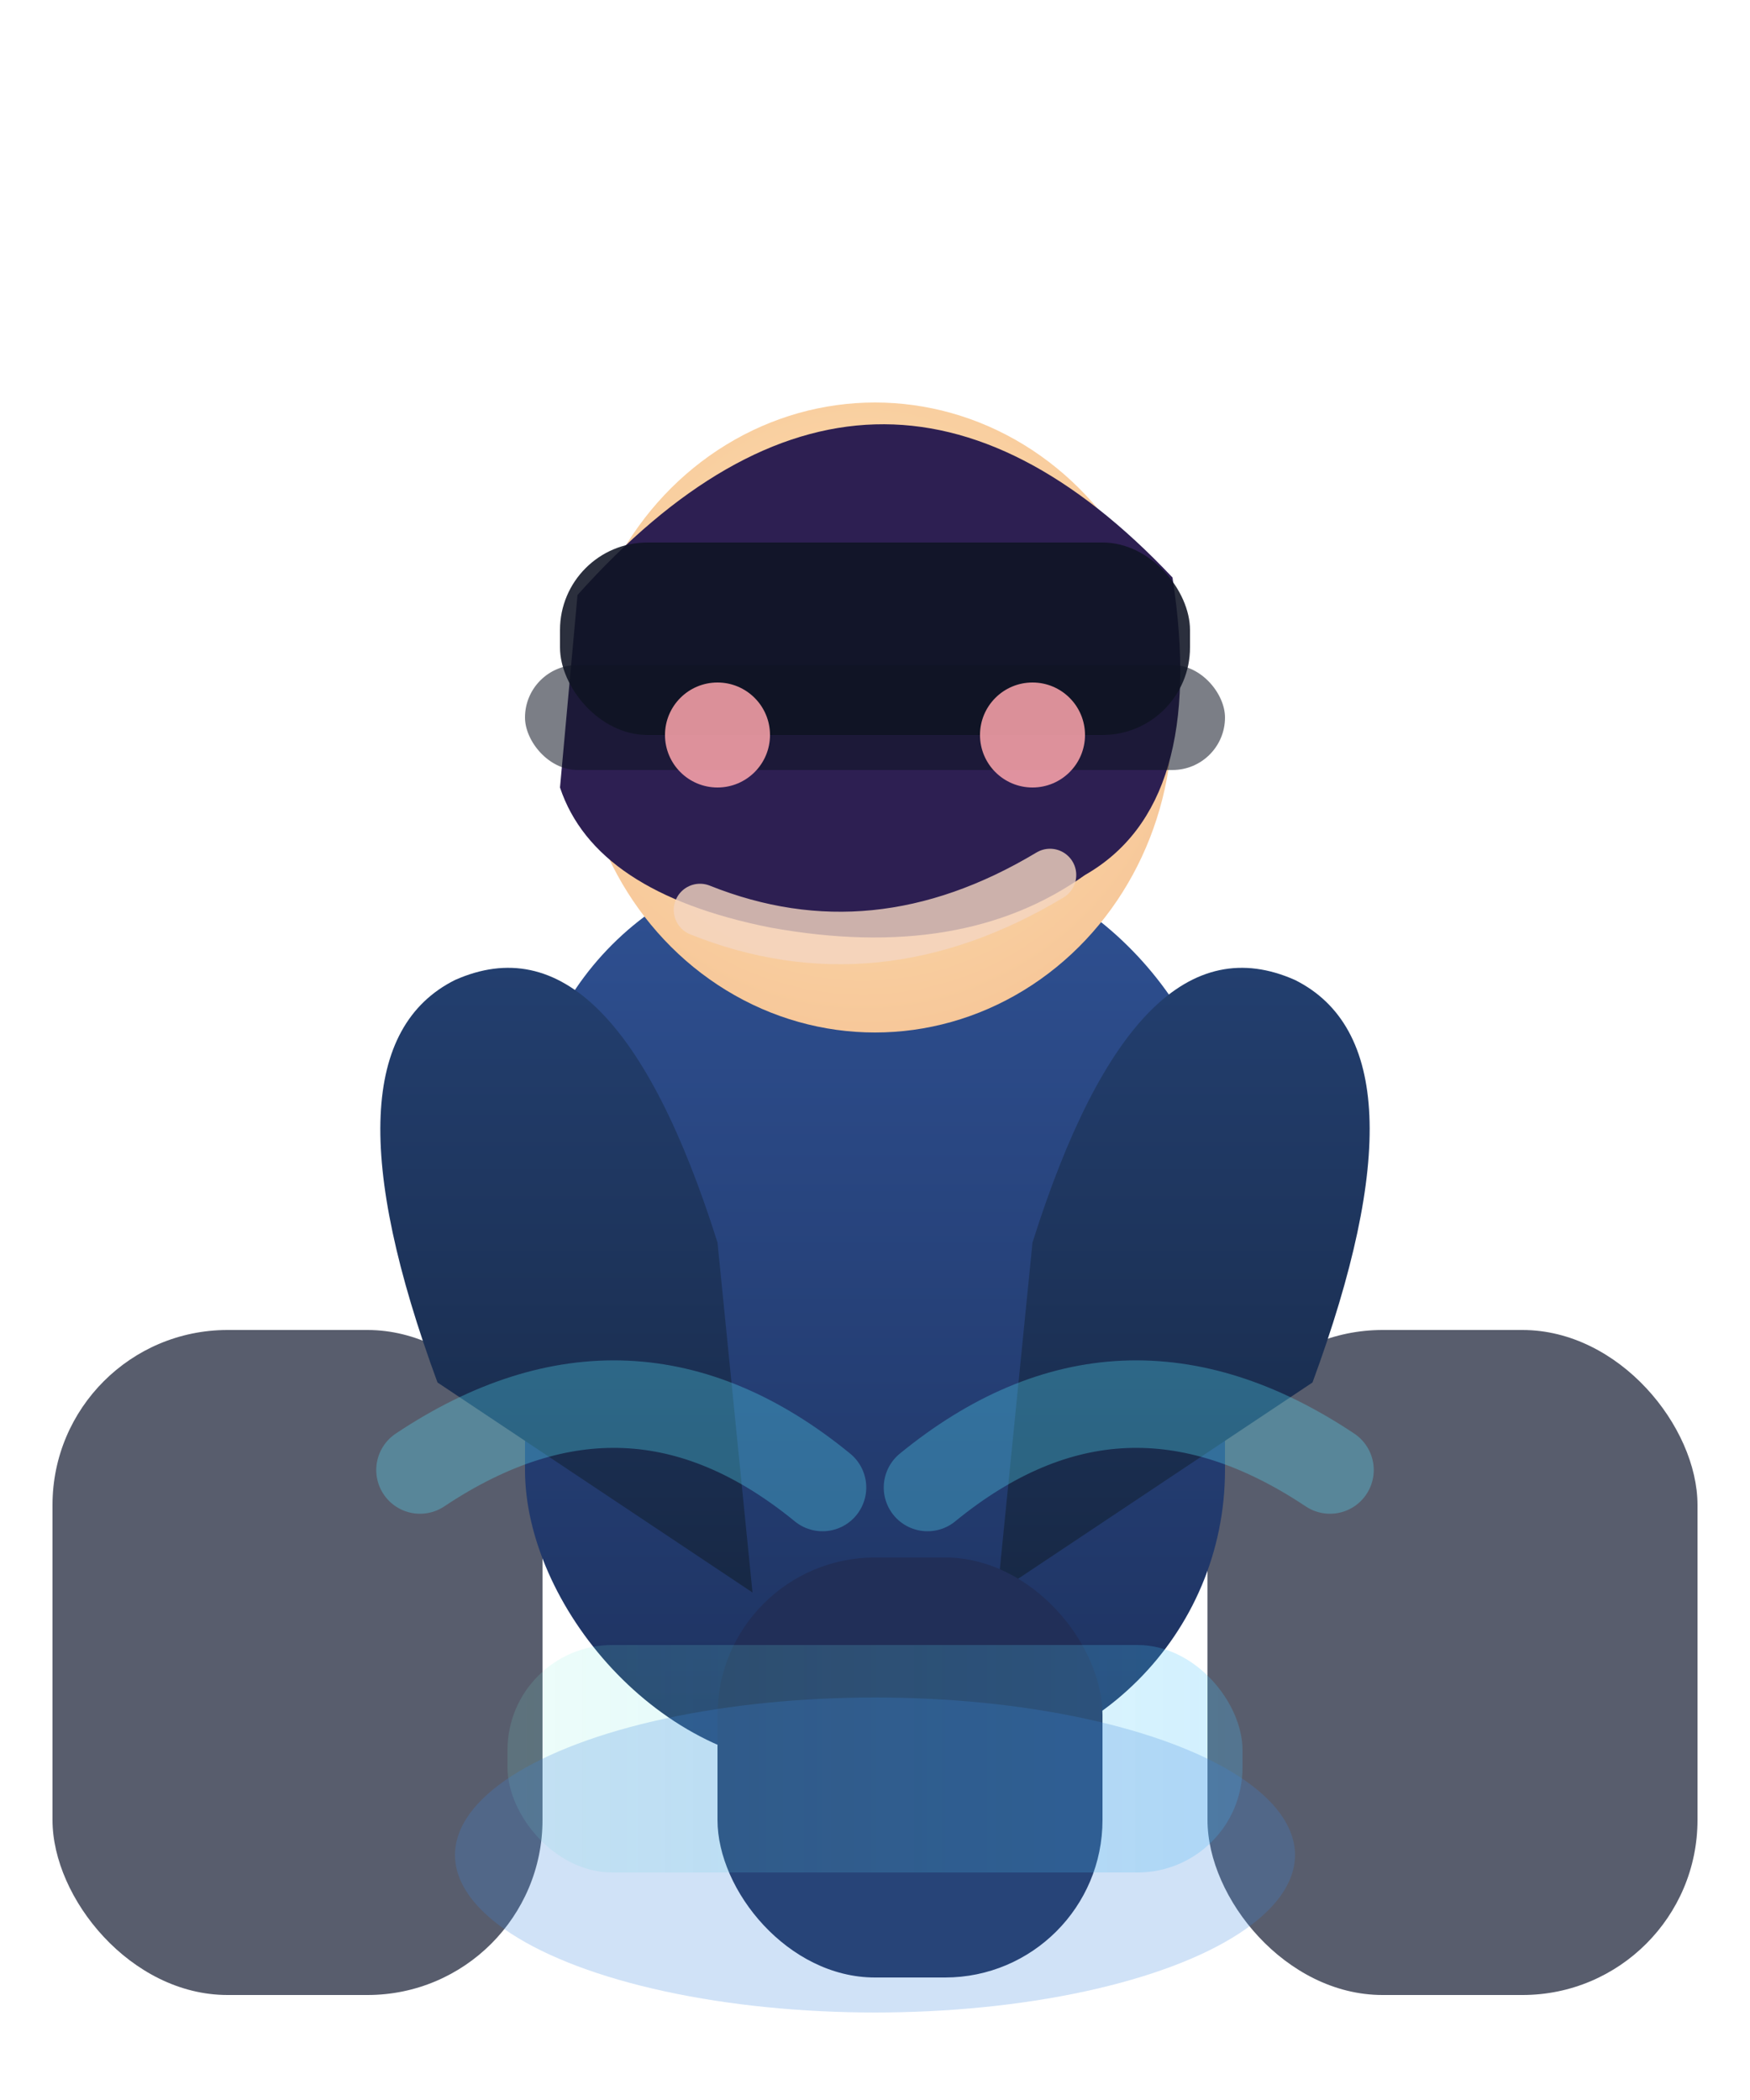<svg xmlns="http://www.w3.org/2000/svg" width="200" height="240" viewBox="0 0 200 240">
  <defs>
    <linearGradient id="heroTypingTorso" x1="0%" y1="0%" x2="0%" y2="100%">
      <stop offset="0%" stop-color="#2f5193" />
      <stop offset="100%" stop-color="#1d315e" />
    </linearGradient>
    <linearGradient id="heroTypingSleeve" x1="0%" y1="0%" x2="0%" y2="100%">
      <stop offset="0%" stop-color="#244173" />
      <stop offset="100%" stop-color="#172845" />
    </linearGradient>
    <radialGradient id="heroTypingFace" cx="48%" cy="42%" r="72%">
      <stop offset="0%" stop-color="#ffe2b0" />
      <stop offset="80%" stop-color="#f7c89a" />
      <stop offset="100%" stop-color="#eab483" />
    </radialGradient>
    <linearGradient id="heroTypingGlow" x1="0%" y1="0%" x2="100%" y2="0%">
      <stop offset="0%" stop-color="#7cf0d9" stop-opacity="0.2" />
      <stop offset="100%" stop-color="#44c0ff" stop-opacity="0.35" />
    </linearGradient>
  </defs>
  <rect x="6" y="152" width="56" height="76" rx="20" fill="#12192f" opacity="0.7" />
  <rect x="138" y="152" width="56" height="76" rx="20" fill="#12192f" opacity="0.7" />
  <rect x="60" y="98" width="80" height="104" rx="34" fill="url(#heroTypingTorso)" />
  <path d="M50 158 Q36 120 52 112 Q70 104 82 142 L86 182" fill="url(#heroTypingSleeve)" />
  <path d="M150 158 Q164 120 148 112 Q130 104 118 142 L114 182" fill="url(#heroTypingSleeve)" />
  <rect x="82" y="178" width="44" height="48" rx="18" fill="#212f58" />
  <ellipse cx="100" cy="82" rx="34" ry="36" fill="url(#heroTypingFace)" />
  <path d="M66 68 Q100 30 134 66 Q138 92 124 100 Q110 110 88 106 Q68 102 64 90 Z" fill="#2d1f52" />
  <rect x="64" y="62" width="72" height="22" rx="10" fill="#0f1424" opacity="0.88" />
  <rect x="60" y="76" width="80" height="12" rx="6" fill="#0f1424" opacity="0.55" />
  <circle cx="82" cy="84" r="6" fill="#ffa6ad" opacity="0.85" />
  <circle cx="118" cy="84" r="6" fill="#ffa6ad" opacity="0.85" />
  <path d="M80 104 Q100 112 120 100" stroke="#f4d6c1" stroke-width="6" stroke-linecap="round" fill="none" opacity="0.8" />
  <path d="M48 168 Q72 152 94 170" stroke="#58e8ff" stroke-width="10" stroke-linecap="round" fill="none" opacity="0.3" />
  <path d="M152 168 Q128 152 106 170" stroke="#58e8ff" stroke-width="10" stroke-linecap="round" fill="none" opacity="0.3" />
  <rect x="58" y="188" width="84" height="26" rx="12" fill="url(#heroTypingGlow)" opacity="0.7" />
  <ellipse cx="100" cy="212" rx="48" ry="18" fill="rgba(60, 136, 220, 0.24)" />
</svg>
